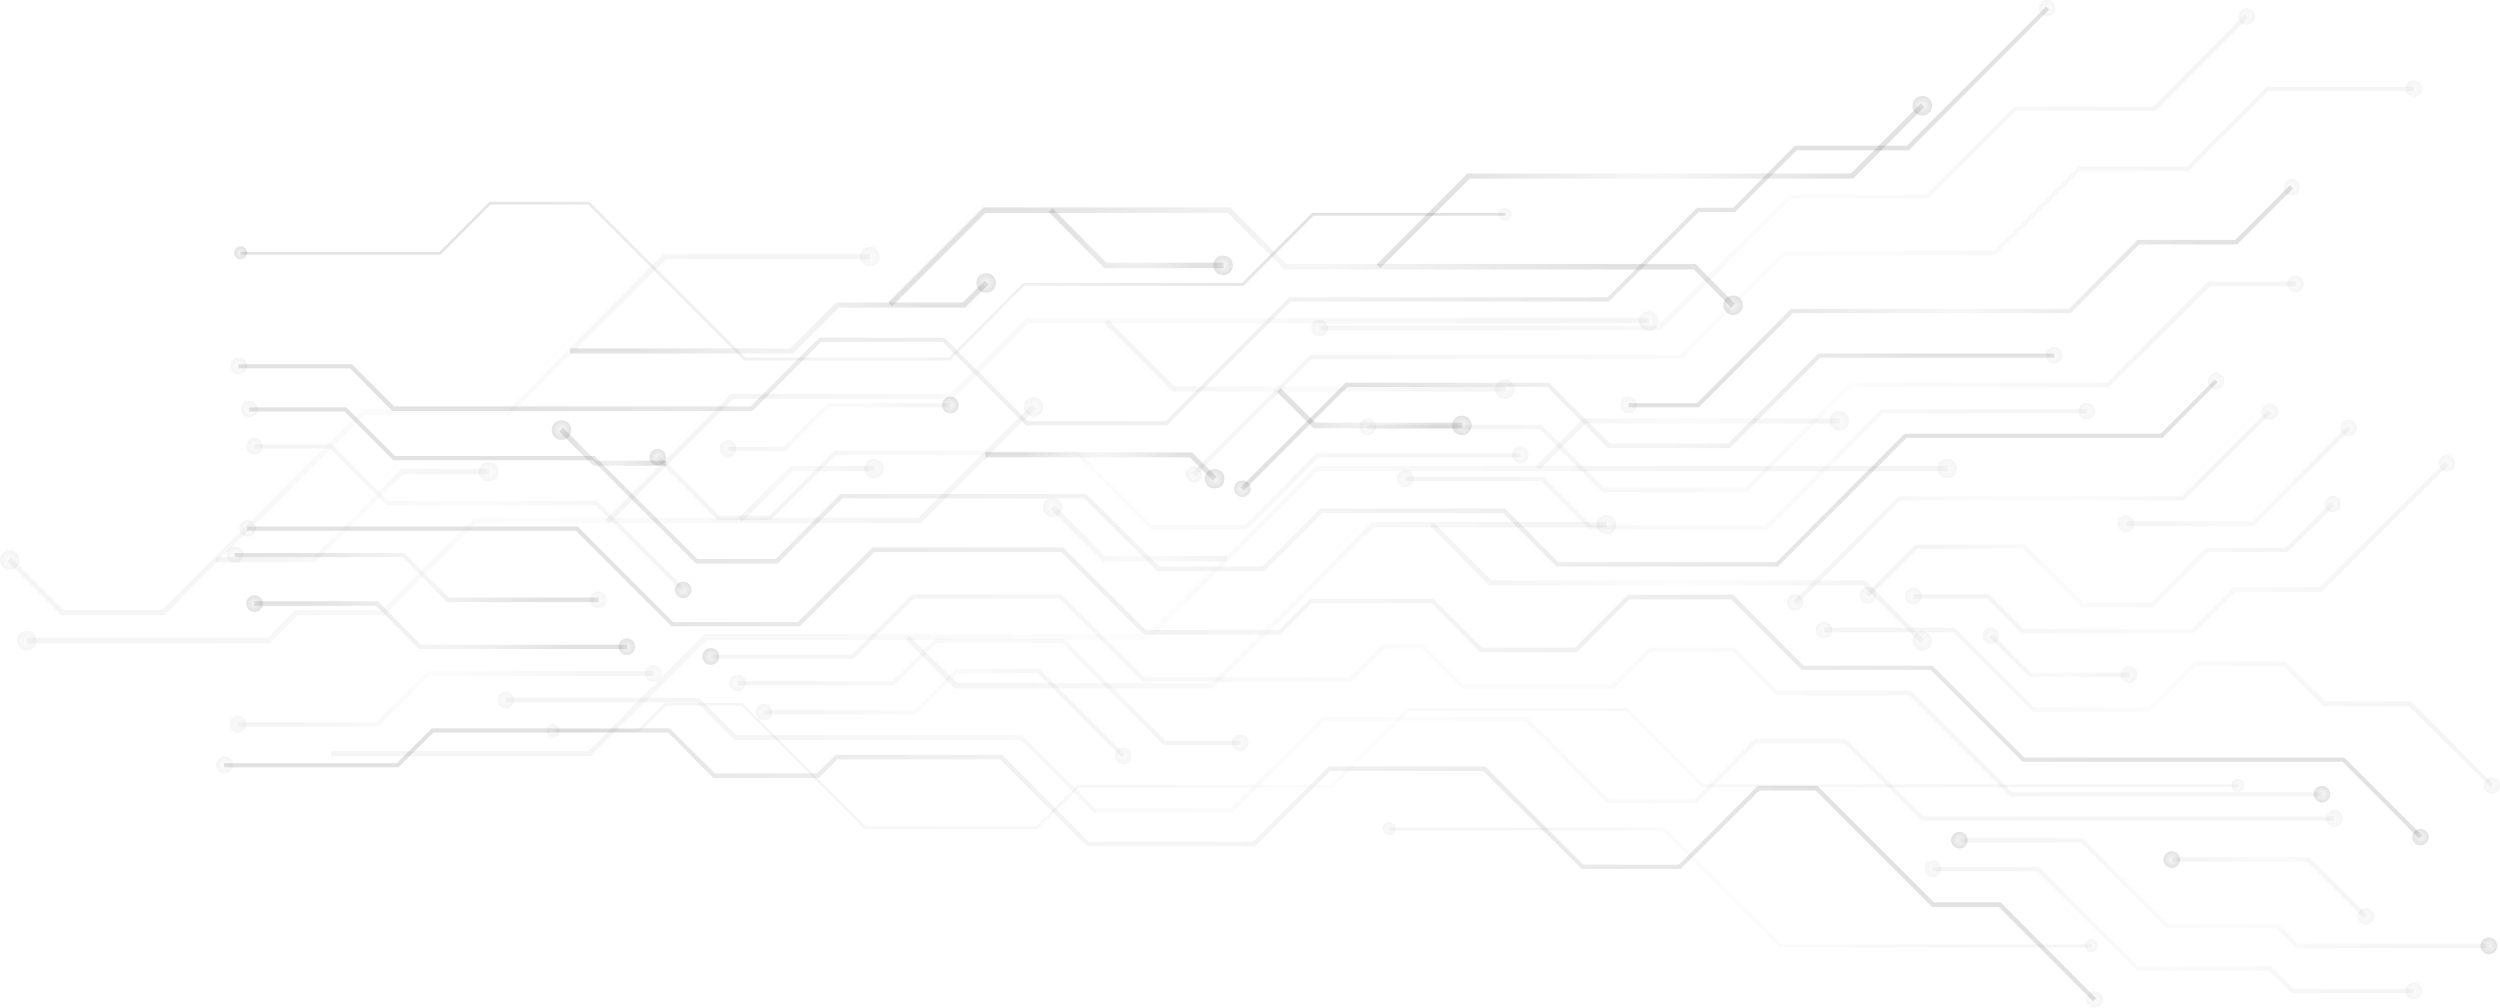 <svg width="1248" height="503" viewBox="0 0 1248 503" fill="none" xmlns="http://www.w3.org/2000/svg">
<path d="M582.57 212.362H512.208L470.546 170.677H409.905L375.65 205.183H195.81L174.748 183.878H118.967V181.793H175.674L196.736 202.867H374.724L408.979 168.593H471.472L513.133 210.278H581.875L643.442 148.445H802.451L847.122 103.75H865.175L895.958 72.717H951.97L1021.41 3.242L1023.03 4.632L952.896 75.033H896.884L866.101 105.834H848.047L803.145 150.529H644.368L582.57 212.362Z" fill="url(#paint0_radial)" fill-opacity="0.15"/>
<path d="M119.199 186.888C116.884 186.888 115.033 185.036 115.033 182.72C115.033 180.404 116.884 178.551 119.199 178.551C121.513 178.551 123.365 180.404 123.365 182.72C123.365 185.267 121.513 186.888 119.199 186.888Z" fill="url(#paint1_radial)" fill-opacity="0.05"/>
<path d="M1024.88 6.948C1026.5 5.326 1026.5 2.779 1024.88 1.158C1023.26 -0.463 1020.71 -0.463 1019.09 1.158C1017.47 2.779 1017.47 5.326 1019.09 6.948C1020.71 8.569 1023.49 8.569 1024.88 6.948Z" fill="url(#paint2_radial)" fill-opacity="0.05"/>
<path d="M1045.02 499.99L997.798 452.746H964.469L906.374 394.619H878.368L839.021 433.757H789.49L740.422 384.892H664.042L626.546 422.409H542.528L499.246 379.103H418.006L408.748 388.366H355.976L333.525 365.671H216.41L198.819 383.04H111.792V380.955H198.125L215.484 363.587H334.22L356.902 386.05H407.822L417.08 376.787H500.172L543.454 420.093H625.62L663.347 382.577H741.347L790.416 431.672H838.095L877.442 392.303H907.3L965.395 450.431H998.724L1046.4 498.368L1045.02 499.99Z" fill="url(#paint3_radial)" fill-opacity="0.15"/>
<path d="M112.024 386.05C109.71 386.05 107.858 384.197 107.858 381.882C107.858 379.566 109.71 377.713 112.024 377.713C114.339 377.713 116.19 379.566 116.19 381.882C116.19 384.429 114.339 386.05 112.024 386.05Z" fill="url(#paint4_radial)" fill-opacity="0.05"/>
<path d="M1042.7 501.842C1044.32 503.463 1046.87 503.463 1048.49 501.842C1050.11 500.221 1050.11 497.674 1048.49 496.052C1046.87 494.431 1044.32 494.431 1042.7 496.052C1041.08 497.674 1041.08 500.221 1042.7 501.842Z" fill="url(#paint5_radial)" fill-opacity="0.05"/>
<path d="M1207.73 418.704L1169.31 380.261H1009.6L963.775 334.407H899.431L864.25 299.206H813.33L787.175 325.607H738.802L714.499 301.059H654.784L639.045 316.807H570.997L529.798 275.585H436.523L399.258 312.638H335.146L287.466 264.932H123.365V262.848H288.392L336.071 310.554H398.333L435.597 273.269H530.724L571.923 314.491H638.35L653.858 298.975H715.425L739.727 323.291H786.25L812.635 296.89H865.175L900.356 332.323H964.701L1010.53 378.176H1170.23L1209.35 417.314L1207.73 418.704Z" fill="url(#paint6_radial)" fill-opacity="0.15"/>
<path d="M123.597 267.943C121.282 267.943 119.431 266.09 119.431 263.774C119.431 261.458 121.282 259.605 123.597 259.605C125.911 259.605 127.763 261.458 127.763 263.774C127.763 266.09 125.911 267.943 123.597 267.943Z" fill="url(#paint7_radial)" fill-opacity="0.05"/>
<path d="M1205.41 420.788C1207.03 422.409 1209.58 422.409 1211.2 420.788C1212.82 419.167 1212.82 416.619 1211.2 414.998C1209.58 413.377 1207.03 413.377 1205.41 414.998C1203.79 416.619 1203.79 419.167 1205.41 420.788Z" fill="url(#paint8_radial)" fill-opacity="0.15"/>
<path d="M631.175 285.08H577.709L541.371 248.721H420.552L388.148 281.374H347.412L295.798 229.731H196.273L171.97 205.415H124.291V203.331H172.896L197.199 227.647H296.724L348.107 279.058H387.222L419.626 246.637H542.296L578.635 282.764H630.249L659.181 253.816H751.299L777.917 280.68H886.7L950.813 216.531H1078.58L1105.66 189.436L1107.04 190.825L1079.5 218.615H951.739L887.626 282.764H776.991L750.374 256.132H660.107L631.175 285.08Z" fill="url(#paint9_radial)" fill-opacity="0.15"/>
<path d="M124.522 208.426C122.208 208.426 120.356 206.573 120.356 204.257C120.356 201.941 122.208 200.089 124.522 200.089C126.837 200.089 128.688 201.941 128.688 204.257C128.688 206.805 126.837 208.426 124.522 208.426Z" fill="url(#paint10_radial)" fill-opacity="0.05"/>
<path d="M1109.13 193.141C1110.75 191.52 1110.75 188.972 1109.13 187.351C1107.51 185.73 1104.96 185.73 1103.34 187.351C1101.72 188.972 1101.72 191.52 1103.34 193.141C1104.96 194.762 1107.51 194.762 1109.13 193.141Z" fill="url(#paint11_radial)" fill-opacity="0.05"/>
<path d="M340.469 295.269L297.419 252.195H193.033L164.795 223.941H126.837V221.857H165.721L193.959 250.11H298.113L341.858 293.88L340.469 295.269Z" fill="url(#paint12_radial)" fill-opacity="0.05"/>
<path d="M127.069 226.952C124.754 226.952 122.902 225.1 122.902 222.784C122.902 220.468 124.754 218.615 127.069 218.615C129.383 218.615 131.235 220.468 131.235 222.784C131.235 225.1 129.383 226.952 127.069 226.952Z" fill="url(#paint13_radial)" fill-opacity="0.05"/>
<path d="M338.154 297.354C339.774 298.975 342.32 298.975 343.94 297.354C345.561 295.732 345.561 293.185 343.94 291.564C342.32 289.943 339.774 289.943 338.154 291.564C336.534 293.185 336.534 295.732 338.154 297.354Z" fill="url(#paint14_radial)" fill-opacity="0.15"/>
<path d="M622.611 264.237H574.237L537.205 227.184H417.311L384.908 259.605H358.291L327.507 228.805L329.127 227.184L358.985 257.29H384.214L416.386 225.099H538.13L574.932 261.921H621.685L657.329 226.257H759.169V228.342H658.255L622.611 264.237Z" fill="url(#paint15_radial)" fill-opacity="0.05"/>
<path d="M325.424 231.121C323.804 229.5 323.804 226.952 325.424 225.331C327.044 223.71 329.59 223.71 331.21 225.331C332.831 226.952 332.831 229.5 331.21 231.121C329.59 232.742 327.044 232.742 325.424 231.121Z" fill="url(#paint16_radial)" fill-opacity="0.15"/>
<path d="M758.938 231.352C761.253 231.352 763.104 229.499 763.104 227.184C763.104 224.868 761.253 223.015 758.938 223.015C756.624 223.015 754.772 224.868 754.772 227.184C755.003 229.499 756.855 231.352 758.938 231.352Z" fill="url(#paint17_radial)" fill-opacity="0.05"/>
<path d="M392.315 225.099H363.151V223.015H391.389L413.145 201.246H474.712V203.331H413.84L392.315 225.099Z" fill="url(#paint18_radial)" fill-opacity="0.05"/>
<path d="M363.383 228.11C361.068 228.11 359.216 226.258 359.216 223.942C359.216 221.626 361.068 219.773 363.383 219.773C365.697 219.773 367.549 221.626 367.549 223.942C367.317 226.258 365.697 228.11 363.383 228.11Z" fill="url(#paint19_radial)" fill-opacity="0.05"/>
<path d="M474.481 206.341C476.795 206.341 478.647 204.488 478.647 202.173C478.647 199.857 476.795 198.004 474.481 198.004C472.166 198.004 470.314 199.857 470.314 202.173C470.314 204.72 472.166 206.341 474.481 206.341Z" fill="url(#paint20_radial)" fill-opacity="0.15"/>
<path d="M596.688 237.837L595.068 236.215L654.089 177.162H838.558L890.404 125.287H995.252L1037.61 83.139H1091.77L1131.58 43.306H1205.18V45.39H1132.5L1092.69 85.223H1038.3L996.178 127.371H891.33L839.484 179.246H655.015L596.688 237.837Z" fill="url(#paint21_radial)" fill-opacity="0.05"/>
<path d="M599.003 239.689C597.383 241.31 594.837 241.31 593.217 239.689C591.596 238.068 591.596 235.521 593.217 233.9C594.837 232.279 597.383 232.279 599.003 233.9C600.392 235.521 600.392 238.068 599.003 239.689Z" fill="url(#paint22_radial)" fill-opacity="0.05"/>
<path d="M1204.95 48.401C1207.26 48.401 1209.12 46.548 1209.12 44.233C1209.12 41.917 1207.26 40.064 1204.95 40.064C1202.64 40.064 1200.78 41.917 1200.78 44.233C1201.02 46.548 1202.87 48.401 1204.95 48.401Z" fill="url(#paint23_radial)" fill-opacity="0.05"/>
<path d="M620.76 245.016L619.14 243.395L671.68 191.057H773.288L803.608 221.394H862.629L907.763 176.467H1025.57V178.551H908.689L863.555 223.71H802.683L772.362 193.141H672.606L620.76 245.016Z" fill="url(#paint24_radial)" fill-opacity="0.15"/>
<path d="M623.074 246.868C621.454 248.49 618.908 248.49 617.288 246.868C615.668 245.247 615.668 242.7 617.288 241.079C618.908 239.458 621.454 239.458 623.074 241.079C624.694 242.7 624.694 245.479 623.074 246.868Z" fill="url(#paint25_radial)" fill-opacity="0.15"/>
<path d="M1025.34 181.562C1027.66 181.562 1029.51 179.709 1029.51 177.393C1029.51 175.077 1027.66 173.225 1025.34 173.225C1023.03 173.225 1021.18 175.077 1021.18 177.393C1021.41 179.709 1023.26 181.562 1025.34 181.562Z" fill="url(#paint26_radial)" fill-opacity="0.05"/>
<path d="M848.047 203.331H812.866V201.246H847.121L894.107 154.235H1032.75L1067 119.729H1115.84L1143.15 92.402L1144.77 94.023L1116.77 122.045H1067.93L1033.67 156.319H895.032L848.047 203.331Z" fill="url(#paint27_radial)" fill-opacity="0.15"/>
<path d="M813.098 206.341C810.783 206.341 808.932 204.488 808.932 202.173C808.932 199.857 810.783 198.004 813.098 198.004C815.412 198.004 817.264 199.857 817.264 202.173C817.033 204.72 815.181 206.341 813.098 206.341Z" fill="url(#paint28_radial)" fill-opacity="0.05"/>
<path d="M1146.86 96.339C1148.48 94.718 1148.48 92.17 1146.86 90.549C1145.23 88.928 1142.69 88.928 1141.07 90.549C1139.45 92.17 1139.45 94.718 1141.07 96.339C1142.46 97.96 1145.23 97.96 1146.86 96.339Z" fill="url(#paint29_radial)" fill-opacity="0.05"/>
<path d="M882.303 264.237H793.424L769.353 240.152H701.306V238.068H770.279L794.35 262.153H881.377L939.24 204.257H1042.01V206.341H940.166L882.303 264.237Z" fill="url(#paint30_radial)" fill-opacity="0.05"/>
<path d="M701.537 243.163C699.223 243.163 697.371 241.311 697.371 238.995C697.371 236.679 699.223 234.826 701.537 234.826C703.852 234.826 705.703 236.679 705.703 238.995C705.472 241.311 703.852 243.163 701.537 243.163Z" fill="url(#paint31_radial)" fill-opacity="0.05"/>
<path d="M1041.77 209.352C1044.09 209.352 1045.94 207.499 1045.94 205.183C1045.94 202.868 1044.09 201.015 1041.77 201.015C1039.46 201.015 1037.61 202.868 1037.61 205.183C1037.61 207.731 1039.46 209.352 1041.77 209.352Z" fill="url(#paint32_radial)" fill-opacity="0.05"/>
<path d="M872.118 245.71H799.905L768.659 214.215H682.558V212.131H769.584L800.831 243.394H871.193L923.501 191.057H1051.96L1102.18 140.571H1146.16V142.887H1103.11L1052.88 193.141H924.427L872.118 245.71Z" fill="url(#paint33_radial)" fill-opacity="0.05"/>
<path d="M682.789 217.226C680.475 217.226 678.623 215.373 678.623 213.057C678.623 210.741 680.475 208.889 682.789 208.889C685.104 208.889 686.955 210.741 686.955 213.057C686.955 215.373 685.104 217.226 682.789 217.226Z" fill="url(#paint34_radial)" fill-opacity="0.05"/>
<path d="M1145.93 145.898C1148.24 145.898 1150.09 144.045 1150.09 141.729C1150.09 139.413 1148.24 137.561 1145.93 137.561C1143.61 137.561 1141.76 139.413 1141.76 141.729C1141.99 144.045 1143.61 145.898 1145.93 145.898Z" fill="url(#paint35_radial)" fill-opacity="0.05"/>
<path d="M828.605 164.888H658.487V162.572H827.68L893.413 97.034H961.46L1005.2 53.264H1074.87L1120.7 7.179L1122.32 8.8L1075.8 55.349H1006.13L962.386 99.118H894.338L828.605 164.888Z" fill="url(#paint36_radial)" fill-opacity="0.05"/>
<path d="M658.718 167.898C656.403 167.898 654.552 166.046 654.552 163.73C654.552 161.414 656.403 159.561 658.718 159.561C661.033 159.561 662.884 161.414 662.884 163.73C662.884 166.046 661.033 167.898 658.718 167.898Z" fill="url(#paint37_radial)" fill-opacity="0.05"/>
<path d="M1124.4 11.116C1126.02 9.495 1126.02 6.947 1124.4 5.326C1122.78 3.705 1120.24 3.705 1118.62 5.326C1117 6.947 1117 9.495 1118.62 11.116C1120.01 12.737 1122.78 12.737 1124.4 11.116Z" fill="url(#paint38_radial)" fill-opacity="0.05"/>
<path d="M188.635 362.66H118.504V360.576H187.709L212.938 335.102H326.35V337.418H213.863L188.635 362.66Z" fill="url(#paint39_radial)" fill-opacity="0.05"/>
<path d="M118.736 365.671C116.421 365.671 114.57 363.818 114.57 361.502C114.57 359.186 116.421 357.334 118.736 357.334C121.051 357.334 122.902 359.186 122.902 361.502C122.671 363.818 120.819 365.671 118.736 365.671Z" fill="url(#paint40_radial)" fill-opacity="0.05"/>
<path d="M326.119 340.428C328.433 340.428 330.285 338.576 330.285 336.26C330.285 333.944 328.433 332.091 326.119 332.091C323.804 332.091 321.953 333.944 321.953 336.26C322.184 338.576 324.036 340.428 326.119 340.428Z" fill="url(#paint41_radial)" fill-opacity="0.05"/>
<path d="M1165.37 409.672H959.145L920.492 370.997H876.747L846.658 401.103H802.451L761.483 360.113H661.032L615.204 405.735H546L509.43 369.376H366.623L347.875 350.618H252.285V348.302H348.801L367.549 367.06H510.356L546.926 403.651H614.279L660.107 357.797H762.409L803.377 399.019H845.733L875.822 368.913H921.418L960.071 407.588H1165.37V409.672Z" fill="url(#paint42_radial)" fill-opacity="0.05"/>
<path d="M252.516 353.629C250.202 353.629 248.35 351.776 248.35 349.46C248.35 347.144 250.202 345.292 252.516 345.292C254.831 345.292 256.682 347.144 256.682 349.46C256.451 351.776 254.599 353.629 252.516 353.629Z" fill="url(#paint43_radial)" fill-opacity="0.05"/>
<path d="M1165.37 412.682C1167.69 412.682 1169.54 410.83 1169.54 408.514C1169.54 406.198 1167.69 404.345 1165.37 404.345C1163.06 404.345 1161.2 406.198 1161.2 408.514C1161.2 410.83 1163.06 412.682 1165.37 412.682Z" fill="url(#paint44_radial)" fill-opacity="0.05"/>
<path d="M1159.35 397.629H1003.58L953.127 347.144H886.7L865.175 325.375H823.976L805.691 343.902H729.543L709.638 323.754H690.89L674.225 340.428H570.303L528.872 298.743H456.196L426.107 328.849H354.587V326.765H425.181L455.27 296.659H529.567L571.228 338.112H673.531L689.964 321.67H710.564L730.469 341.586H804.766L823.05 323.291H866.101L887.626 344.828H954.053L1004.51 395.545H1159.35V397.629Z" fill="url(#paint45_radial)" fill-opacity="0.05"/>
<path d="M354.819 331.859C352.504 331.859 350.653 330.007 350.653 327.691C350.653 325.375 352.504 323.522 354.819 323.522C357.134 323.522 358.985 325.375 358.985 327.691C358.985 330.007 357.134 331.859 354.819 331.859Z" fill="url(#paint46_radial)" fill-opacity="0.15"/>
<path d="M1159.12 400.64C1161.44 400.64 1163.29 398.787 1163.29 396.472C1163.29 394.156 1161.44 392.303 1159.12 392.303C1156.81 392.303 1154.96 394.156 1154.96 396.472C1155.19 398.787 1157.04 400.64 1159.12 400.64Z" fill="url(#paint47_radial)" fill-opacity="0.15"/>
<path d="M313.157 323.986H209.235L187.709 302.448H126.837V300.133H188.635L210.16 321.901H313.157V323.986Z" fill="url(#paint48_radial)" fill-opacity="0.15"/>
<path d="M127.069 305.459C124.754 305.459 122.902 303.606 122.902 301.291C122.902 298.975 124.754 297.122 127.069 297.122C129.383 297.122 131.235 298.975 131.235 301.291C131.235 303.606 129.383 305.459 127.069 305.459Z" fill="url(#paint49_radial)" fill-opacity="0.15"/>
<path d="M312.926 326.996C315.241 326.996 317.092 325.144 317.092 322.828C317.092 320.512 315.241 318.659 312.926 318.659C310.611 318.659 308.76 320.512 308.76 322.828C308.991 325.144 310.611 326.996 312.926 326.996Z" fill="url(#paint50_radial)" fill-opacity="0.15"/>
<path d="M298.807 300.596H223.122L200.902 278.132H117.116V276.048H201.828L224.048 298.28H298.807V300.596Z" fill="url(#paint51_radial)" fill-opacity="0.15"/>
<path d="M117.347 281.143C115.032 281.143 113.181 279.29 113.181 276.974C113.181 274.658 115.032 272.806 117.347 272.806C119.661 272.806 121.513 274.658 121.513 276.974C121.513 279.29 119.661 281.143 117.347 281.143Z" fill="url(#paint52_radial)" fill-opacity="0.05"/>
<path d="M298.576 303.607C300.89 303.607 302.742 301.754 302.742 299.438C302.742 297.122 300.89 295.27 298.576 295.27C296.261 295.27 294.41 297.122 294.41 299.438C294.41 301.754 296.261 303.607 298.576 303.607Z" fill="url(#paint53_radial)" fill-opacity="0.05"/>
<path d="M619.371 371.924H580.949L530.029 320.975H467.537L446.475 342.049H368.012V339.965H445.549L466.611 318.891H530.955L581.875 369.839H619.371V371.924Z" fill="url(#paint54_radial)" fill-opacity="0.05"/>
<path d="M368.243 345.06C365.929 345.06 364.077 343.207 364.077 340.891C364.077 338.575 365.929 336.723 368.243 336.723C370.558 336.723 372.409 338.575 372.409 340.891C372.178 343.207 370.326 345.06 368.243 345.06Z" fill="url(#paint55_radial)" fill-opacity="0.05"/>
<path d="M619.139 374.934C621.454 374.934 623.305 373.082 623.305 370.766C623.305 368.45 621.454 366.597 619.139 366.597C616.825 366.597 614.973 368.45 614.973 370.766C614.973 373.082 616.825 374.934 619.139 374.934Z" fill="url(#paint56_radial)" fill-opacity="0.05"/>
<path d="M560.119 378.176L517.994 336.028H477.952L457.353 356.639H381.205V354.555H456.427L477.027 333.944H518.92L561.507 376.787L560.119 378.176Z" fill="url(#paint57_radial)" fill-opacity="0.05"/>
<path d="M381.436 359.65C379.122 359.65 377.27 357.797 377.27 355.481C377.27 353.165 379.122 351.312 381.436 351.312C383.751 351.312 385.602 353.165 385.602 355.481C385.602 357.797 383.751 359.65 381.436 359.65Z" fill="url(#paint58_radial)" fill-opacity="0.05"/>
<path d="M557.804 380.261C559.425 381.882 561.971 381.882 563.591 380.261C565.211 378.639 565.211 376.092 563.591 374.471C561.971 372.85 559.425 372.85 557.804 374.471C556.184 376.092 556.184 378.639 557.804 380.261Z" fill="url(#paint59_radial)" fill-opacity="0.05"/>
<path d="M896.884 301.754L895.264 300.133L947.804 247.795H1089.22L1132.27 204.72L1133.89 206.11L1090.15 249.879H948.499L896.884 301.754Z" fill="url(#paint60_radial)" fill-opacity="0.05"/>
<path d="M898.967 303.607C897.347 305.228 894.801 305.228 893.181 303.607C891.561 301.985 891.561 299.438 893.181 297.817C894.801 296.196 897.347 296.196 898.967 297.817C900.587 299.438 900.587 301.985 898.967 303.607Z" fill="url(#paint61_radial)" fill-opacity="0.05"/>
<path d="M1135.98 208.425C1137.6 206.804 1137.6 204.257 1135.98 202.636C1134.36 201.015 1131.81 201.015 1130.19 202.636C1128.57 204.257 1128.57 206.804 1130.19 208.425C1131.81 210.046 1134.36 210.046 1135.98 208.425Z" fill="url(#paint62_radial)" fill-opacity="0.05"/>
<path d="M1243.37 392.998L1202.63 352.47H1159.82L1139.91 332.554H1096.17L1073.25 355.481H1014.69L974.884 315.649H910.54V313.333H975.81L1015.39 353.165H1072.56L1095.47 330.238H1140.84L1160.74 350.155H1203.56L1244.76 391.608L1243.37 392.998Z" fill="url(#paint63_radial)" fill-opacity="0.05"/>
<path d="M910.54 318.659C908.226 318.659 906.374 316.807 906.374 314.491C906.374 312.175 908.226 310.322 910.54 310.322C912.855 310.322 914.706 312.175 914.706 314.491C914.706 316.807 912.855 318.659 910.54 318.659Z" fill="url(#paint64_radial)" fill-opacity="0.05"/>
<path d="M1241.06 395.082C1242.68 396.703 1245.22 396.703 1246.84 395.082C1248.46 393.461 1248.46 390.914 1246.84 389.292C1245.22 387.671 1242.68 387.671 1241.06 389.292C1239.44 390.914 1239.44 393.461 1241.06 395.082Z" fill="url(#paint65_radial)" fill-opacity="0.05"/>
<path d="M1074.64 303.143H1039L1009.83 273.964H957.062L932.991 298.048L931.371 296.427L956.137 271.879H1010.76L1039.92 301.059H1073.72L1101.26 273.501H1141.07L1163.98 250.574L1165.6 252.195L1141.99 275.585H1102.18L1074.64 303.143Z" fill="url(#paint66_radial)" fill-opacity="0.05"/>
<path d="M935.306 300.133C933.686 301.754 931.14 301.754 929.519 300.133C927.899 298.512 927.899 295.964 929.519 294.343C931.14 292.722 933.686 292.722 935.306 294.343C936.926 295.964 936.926 298.512 935.306 300.133Z" fill="url(#paint67_radial)" fill-opacity="0.05"/>
<path d="M1167.45 254.511C1169.07 252.89 1169.07 250.342 1167.45 248.721C1165.83 247.1 1163.29 247.1 1161.67 248.721C1160.05 250.342 1160.05 252.89 1161.67 254.511C1163.29 256.132 1165.83 256.132 1167.45 254.511Z" fill="url(#paint68_radial)" fill-opacity="0.05"/>
<path d="M1125.1 262.616H1061.22V260.3H1124.4L1171.85 212.826L1173.47 214.215L1125.1 262.616Z" fill="url(#paint69_radial)" fill-opacity="0.05"/>
<path d="M1061.22 265.627C1058.9 265.627 1057.05 263.774 1057.05 261.458C1057.05 259.142 1058.9 257.29 1061.22 257.29C1063.53 257.29 1065.38 259.142 1065.38 261.458C1065.38 263.774 1063.53 265.627 1061.22 265.627Z" fill="url(#paint70_radial)" fill-opacity="0.05"/>
<path d="M1175.32 216.531C1176.94 214.91 1176.94 212.362 1175.32 210.741C1173.7 209.12 1171.16 209.12 1169.54 210.741C1167.92 212.362 1167.92 214.91 1169.54 216.531C1171.16 218.152 1173.7 218.152 1175.32 216.531Z" fill="url(#paint71_radial)" fill-opacity="0.05"/>
<path d="M1095.01 316.112H1009.14L991.781 298.743H954.979V296.659H992.706L1010.07 314.028H1094.08L1114.91 293.185H1157.96L1220.92 230.426L1222.31 232.047L1158.89 295.501H1115.84L1095.01 316.112Z" fill="url(#paint72_radial)" fill-opacity="0.05"/>
<path d="M955.211 301.754C952.896 301.754 951.044 299.901 951.044 297.585C951.044 295.269 952.896 293.417 955.211 293.417C957.525 293.417 959.377 295.269 959.377 297.585C959.377 299.901 957.525 301.754 955.211 301.754Z" fill="url(#paint73_radial)" fill-opacity="0.05"/>
<path d="M1224.39 234.131C1226.01 232.51 1226.01 229.963 1224.39 228.342C1222.77 226.721 1220.23 226.721 1218.61 228.342C1216.99 229.963 1216.99 232.51 1218.61 234.131C1220.23 235.752 1222.77 235.752 1224.39 234.131Z" fill="url(#paint74_radial)" fill-opacity="0.05"/>
<path d="M1063.07 337.881H1012.84L992.938 317.964L994.558 316.575L1013.77 335.796H1063.07V337.881Z" fill="url(#paint75_radial)" fill-opacity="0.05"/>
<path d="M990.855 320.281C989.235 318.659 989.235 316.112 990.855 314.491C992.475 312.87 995.021 312.87 996.641 314.491C998.261 316.112 998.261 318.659 996.641 320.281C995.021 321.902 992.475 321.902 990.855 320.281Z" fill="url(#paint76_radial)" fill-opacity="0.05"/>
<path d="M1062.84 340.891C1065.15 340.891 1067 339.039 1067 336.723C1067 334.407 1065.15 332.554 1062.84 332.554C1060.52 332.554 1058.67 334.407 1058.67 336.723C1058.67 339.039 1060.52 340.891 1062.84 340.891Z" fill="url(#paint77_radial)" fill-opacity="0.05"/>
<path d="M1205.18 495.821H1144.08L1132.74 484.473H1066.54L1017.01 434.914H964.7V432.83H1017.93L1067.23 482.389H1133.66L1145 493.737H1205.18V495.821Z" fill="url(#paint78_radial)" fill-opacity="0.05"/>
<path d="M964.932 437.925C962.617 437.925 960.766 436.072 960.766 433.757C960.766 431.441 962.617 429.588 964.932 429.588C967.246 429.588 969.098 431.441 969.098 433.757C968.867 436.304 967.246 437.925 964.932 437.925Z" fill="url(#paint79_radial)" fill-opacity="0.05"/>
<path d="M1204.95 498.831C1207.26 498.831 1209.12 496.979 1209.12 494.663C1209.12 492.347 1207.26 490.494 1204.95 490.494C1202.64 490.494 1200.78 492.347 1200.78 494.663C1201.02 497.21 1202.87 498.831 1204.95 498.831Z" fill="url(#paint80_radial)" fill-opacity="0.05"/>
<path d="M1242.68 473.357H1146.39L1136.44 463.399H1081.58L1038.77 420.556H977.893V418.472H1039.69L1082.51 461.083H1137.36L1147.09 471.041H1242.68V473.357Z" fill="url(#paint81_radial)" fill-opacity="0.05"/>
<path d="M978.125 423.567C975.81 423.567 973.958 421.714 973.958 419.398C973.958 417.082 975.81 415.23 978.125 415.23C980.439 415.23 982.291 417.082 982.291 419.398C982.291 421.714 980.439 423.567 978.125 423.567Z" fill="url(#paint82_radial)" fill-opacity="0.15"/>
<path d="M1242.44 476.368C1244.76 476.368 1246.61 474.515 1246.61 472.199C1246.61 469.884 1244.76 468.031 1242.44 468.031C1240.13 468.031 1238.28 469.884 1238.28 472.199C1238.28 474.515 1240.13 476.368 1242.44 476.368Z" fill="url(#paint83_radial)" fill-opacity="0.15"/>
<path d="M1180.18 458.536L1151.95 430.283H1084.13V427.967H1152.87L1181.8 456.915L1180.18 458.536Z" fill="url(#paint84_radial)" fill-opacity="0.05"/>
<path d="M1084.13 433.293C1081.82 433.293 1079.96 431.441 1079.96 429.125C1079.96 426.809 1081.82 424.956 1084.13 424.956C1086.45 424.956 1088.3 426.809 1088.3 429.125C1088.3 431.441 1086.45 433.293 1084.13 433.293Z" fill="url(#paint85_radial)" fill-opacity="0.15"/>
<path d="M1178.1 460.389C1179.72 462.01 1182.27 462.01 1183.89 460.389C1185.51 458.768 1185.51 456.22 1183.89 454.599C1182.27 452.978 1179.72 452.978 1178.1 454.599C1176.48 456.22 1176.48 458.768 1178.1 460.389Z" fill="url(#paint86_radial)" fill-opacity="0.05"/>
<path d="M474.249 179.941H371.484L293.715 102.129H244.878L219.881 127.14H119.893V125.75H219.418L244.415 100.739H294.178L372.178 178.551H473.555L510.819 141.266H620.065L655.015 106.297H751.531V107.687H655.709L620.76 142.656H511.282L474.249 179.941Z" fill="url(#paint87_radial)" fill-opacity="0.15"/>
<path d="M120.125 129.455C118.504 129.455 116.884 128.066 116.884 126.213C116.884 124.592 118.273 122.971 120.125 122.971C121.745 122.971 123.365 124.36 123.365 126.213C123.134 128.066 121.745 129.455 120.125 129.455Z" fill="url(#paint88_radial)" fill-opacity="0.15"/>
<path d="M751.299 110.234C752.92 110.234 754.54 108.844 754.54 106.992C754.54 105.371 753.151 103.75 751.299 103.75C749.679 103.75 748.059 105.139 748.059 106.992C748.291 108.844 749.679 110.234 751.299 110.234Z" fill="url(#paint89_radial)" fill-opacity="0.05"/>
<path d="M517.763 413.84H431.431L370.095 352.239H332.368L319.175 365.439H276.125V364.05H318.713L331.905 350.85H370.558L432.125 412.451H517.3L537.899 391.84H664.505L702.695 353.629H812.404L850.131 391.608H1117.46V392.998H849.668L811.71 355.018H703.158L665.199 393.229H538.594L517.763 413.84Z" fill="url(#paint90_radial)" fill-opacity="0.05"/>
<path d="M276.125 367.987C274.504 367.987 272.884 366.597 272.884 364.744C272.884 363.123 274.273 361.502 276.125 361.502C277.745 361.502 279.365 362.892 279.365 364.744C279.365 366.597 277.976 367.987 276.125 367.987Z" fill="url(#paint91_radial)" fill-opacity="0.05"/>
<path d="M1117.23 395.313C1118.85 395.313 1120.47 393.924 1120.47 392.071C1120.47 390.45 1119.08 388.829 1117.23 388.829C1115.38 388.829 1113.99 390.219 1113.99 392.071C1114.22 393.924 1115.61 395.313 1117.23 395.313Z" fill="url(#paint92_radial)" fill-opacity="0.05"/>
<path d="M1044.32 472.894H888.552L830.225 414.535H693.205V413.146H830.92L889.246 471.505H1044.32V472.894Z" fill="url(#paint93_radial)" fill-opacity="0.05"/>
<path d="M693.436 416.851C691.816 416.851 690.196 415.462 690.196 413.609C690.196 411.988 691.585 410.367 693.436 410.367C695.056 410.367 696.676 411.756 696.676 413.609C696.445 415.462 695.056 416.851 693.436 416.851Z" fill="url(#paint94_radial)" fill-opacity="0.05"/>
<path d="M1044.09 475.21C1045.71 475.21 1047.33 473.82 1047.33 471.968C1047.33 470.347 1045.94 468.726 1044.09 468.726C1042.47 468.726 1040.85 470.115 1040.85 471.968C1041.08 473.82 1042.47 475.21 1044.09 475.21Z" fill="url(#paint95_radial)" fill-opacity="0.05"/>
<path d="M134.475 321.207H13.193V318.428H133.549L147.436 304.533H190.718L236.777 258.448H458.51L515.217 201.941L517.068 203.794L459.668 261.227H237.703L191.875 307.08H148.593L134.475 321.207Z" fill="url(#paint96_radial)" fill-opacity="0.05"/>
<path d="M512.439 199.625C514.291 197.773 517.531 197.773 519.383 199.625C521.234 201.478 521.234 204.72 519.383 206.573C517.531 208.425 514.291 208.425 512.439 206.573C510.587 204.489 510.587 201.478 512.439 199.625Z" fill="url(#paint97_radial)" fill-opacity="0.05"/>
<path d="M13.425 314.954C10.647 314.954 8.564 317.038 8.564 319.817C8.564 322.596 10.647 324.681 13.425 324.681C16.202 324.681 18.285 322.596 18.285 319.817C18.285 317.038 16.202 314.954 13.425 314.954Z" fill="url(#paint98_radial)" fill-opacity="0.05"/>
<path d="M294.872 377.482H165.258V374.934H293.715L351.81 316.575H572.848L656.866 232.51H972.338V235.289H657.792L573.774 319.354H352.967L294.872 377.482Z" fill="url(#paint99_radial)" fill-opacity="0.05"/>
<path d="M972.107 238.763C974.884 238.763 976.967 236.679 976.967 233.9C976.967 231.121 974.884 229.037 972.107 229.037C969.329 229.037 967.246 231.121 967.246 233.9C967.246 236.679 969.329 238.763 972.107 238.763Z" fill="url(#paint100_radial)" fill-opacity="0.05"/>
<path d="M304.13 261.227L302.279 259.374L365.003 196.615H474.481L512.208 158.866H823.282V161.414H513.365L475.638 199.162H366.16L304.13 261.227Z" fill="url(#paint101_radial)" fill-opacity="0.05"/>
<path d="M823.05 165.119C825.828 165.119 827.911 163.035 827.911 160.256C827.911 157.477 825.828 155.393 823.05 155.393C820.273 155.393 818.19 157.477 818.19 160.256C818.19 162.804 820.504 165.119 823.05 165.119Z" fill="url(#paint102_radial)" fill-opacity="0.05"/>
<path d="M370.326 260.532L368.475 258.679L394.629 232.51H436.522V235.289H395.786L370.326 260.532Z" fill="url(#paint103_radial)" fill-opacity="0.05"/>
<path d="M436.291 238.763C439.068 238.763 441.151 236.679 441.151 233.9C441.151 231.121 439.068 229.037 436.291 229.037C433.513 229.037 431.43 231.121 431.43 233.9C431.43 236.679 433.513 238.763 436.291 238.763Z" fill="url(#paint104_radial)" fill-opacity="0.05"/>
<path d="M612.659 280.216H550.629L524.475 254.047L526.327 252.195L551.555 277.437H612.659V280.216Z" fill="url(#paint105_radial)" fill-opacity="0.05"/>
<path d="M528.872 249.879C527.021 248.026 523.78 248.026 521.929 249.879C520.077 251.732 520.077 254.974 521.929 256.826C523.78 258.679 527.021 258.679 528.872 256.826C530.724 254.742 530.724 251.732 528.872 249.879Z" fill="url(#paint106_radial)" fill-opacity="0.05"/>
<path d="M605.483 343.671H476.563L452.261 319.354L454.112 317.502L477.721 340.892H604.558L684.872 260.532H802.219V263.311H685.798L605.483 343.671Z" fill="url(#paint107_radial)" fill-opacity="0.05"/>
<path d="M801.988 266.785C804.765 266.785 806.849 264.7 806.849 261.921C806.849 259.142 804.765 257.058 801.988 257.058C799.211 257.058 797.127 259.142 797.127 261.921C797.127 264.7 799.211 266.785 801.988 266.785Z" fill="url(#paint108_radial)" fill-opacity="0.05"/>
<path d="M751.531 195.457H585.347L551.324 161.414L553.175 159.561L586.505 192.909H751.531V195.457Z" fill="url(#paint109_radial)" fill-opacity="0.05"/>
<path d="M751.3 199.162C754.077 199.162 756.161 197.078 756.161 194.299C756.161 191.52 754.077 189.436 751.3 189.436C748.523 189.436 746.439 191.52 746.439 194.299C746.439 196.846 748.523 199.162 751.3 199.162Z" fill="url(#paint110_radial)" fill-opacity="0.05"/>
<path d="M768.659 234.363L766.807 232.51L790.415 208.889H918.409V211.436H791.573L768.659 234.363Z" fill="url(#paint111_radial)" fill-opacity="0.05"/>
<path d="M918.178 214.91C920.955 214.91 923.038 212.826 923.038 210.047C923.038 207.268 920.955 205.183 918.178 205.183C915.4 205.183 913.317 207.268 913.317 210.047C913.317 212.826 915.632 214.91 918.178 214.91Z" fill="url(#paint112_radial)" fill-opacity="0.05"/>
<path d="M958.914 321.207L929.982 292.259H743.43L714.036 262.848L715.887 260.995L744.588 289.712H931.14L960.534 319.354L958.914 321.207Z" fill="url(#paint113_radial)" fill-opacity="0.05"/>
<path d="M956.136 323.523C957.988 325.375 961.228 325.375 963.08 323.523C964.931 321.67 964.931 318.428 963.08 316.575C961.228 314.722 957.988 314.722 956.136 316.575C954.285 318.428 954.285 321.67 956.136 323.523Z" fill="url(#paint114_radial)" fill-opacity="0.05"/>
<path d="M81.935 307.08H30.552L3.704 280.216L5.555 278.364L31.709 304.533H80.778L180.766 204.489H253.674L331.211 126.908H434.44V129.455H332.368L254.6 207.268H181.692L81.935 307.08Z" fill="url(#paint115_radial)" fill-opacity="0.05"/>
<path d="M434.208 123.203C436.985 123.203 439.068 125.287 439.068 128.066C439.068 130.845 436.985 132.929 434.208 132.929C431.43 132.929 429.347 130.845 429.347 128.066C429.347 125.518 431.43 123.203 434.208 123.203Z" fill="url(#paint116_radial)" fill-opacity="0.05"/>
<path d="M8.332 276.048C6.481 274.195 3.24 274.195 1.389 276.048C-0.463 277.901 -0.463 281.143 1.389 282.995C3.24 284.848 6.481 284.848 8.332 282.995C10.184 281.143 10.184 277.901 8.332 276.048Z" fill="url(#paint117_radial)" fill-opacity="0.05"/>
<path d="M157.389 280.68H107.626V278.132H156.231L200.208 234.131H244.184V236.679H201.365L157.389 280.68Z" fill="url(#paint118_radial)" fill-opacity="0.05"/>
<path d="M243.953 240.384C246.73 240.384 248.813 238.3 248.813 235.521C248.813 232.742 246.73 230.657 243.953 230.657C241.175 230.657 239.092 232.742 239.092 235.521C239.092 238.3 241.175 240.384 243.953 240.384Z" fill="url(#paint119_radial)" fill-opacity="0.05"/>
<path d="M395.786 176.467H284.688V173.919H394.629L417.543 150.993H480.73L491.608 140.108L493.46 141.961L481.887 153.54H418.7L395.786 176.467Z" fill="url(#paint120_radial)" fill-opacity="0.15"/>
<path d="M495.775 144.74C497.626 142.887 497.626 139.645 495.775 137.793C493.923 135.94 490.683 135.94 488.831 137.793C486.979 139.645 486.979 142.887 488.831 144.74C490.683 146.593 493.923 146.593 495.775 144.74Z" fill="url(#paint121_radial)" fill-opacity="0.15"/>
<path d="M332.368 232.51H296.261L279.134 215.373L280.985 213.52L297.419 229.963H332.368V232.51Z" fill="url(#paint122_radial)" fill-opacity="0.15"/>
<path d="M283.763 211.204C281.911 209.352 278.671 209.352 276.819 211.204C274.968 213.057 274.968 216.299 276.819 218.152C278.671 220.005 281.911 220.005 283.763 218.152C285.615 216.068 285.615 213.057 283.763 211.204Z" fill="url(#paint123_radial)" fill-opacity="0.15"/>
<path d="M864.249 153.54L845.501 134.55H641.128L612.89 106.297H491.84L445.317 152.845L443.466 150.993L490.914 103.518H614.047L642.285 131.771H846.427L866.101 151.687L864.249 153.54Z" fill="url(#paint124_radial)" fill-opacity="0.15"/>
<path d="M861.703 155.856C863.555 157.708 866.795 157.708 868.647 155.856C870.498 154.003 870.498 150.761 868.647 148.908C866.795 147.056 863.555 147.056 861.703 148.908C859.852 150.761 859.852 153.772 861.703 155.856Z" fill="url(#paint125_radial)" fill-opacity="0.15"/>
<path d="M605.484 239.921L593.911 228.342H491.84V225.794H595.068L607.335 238.068L605.484 239.921Z" fill="url(#paint126_radial)" fill-opacity="0.15"/>
<path d="M602.937 242.468C604.789 244.321 608.029 244.321 609.881 242.468C611.733 240.616 611.733 237.374 609.881 235.521C608.029 233.668 604.789 233.668 602.937 235.521C600.854 237.374 600.854 240.384 602.937 242.468Z" fill="url(#paint127_radial)" fill-opacity="0.15"/>
<path d="M610.807 133.856H551.323L523.549 105.834L525.4 103.981L552.249 131.077H610.807V133.856Z" fill="url(#paint128_radial)" fill-opacity="0.15"/>
<path d="M610.575 137.329C613.353 137.329 615.436 135.245 615.436 132.466C615.436 129.687 613.353 127.603 610.575 127.603C607.798 127.603 605.715 129.687 605.715 132.466C605.715 135.245 607.798 137.329 610.575 137.329Z" fill="url(#paint129_radial)" fill-opacity="0.15"/>
<path d="M730.006 213.752H655.709L637.424 195.688L639.276 193.836L656.635 210.973H730.006V213.752Z" fill="url(#paint130_radial)" fill-opacity="0.15"/>
<path d="M729.775 217.226C732.552 217.226 734.635 215.141 734.635 212.362C734.635 209.583 732.552 207.499 729.775 207.499C726.997 207.499 724.914 209.583 724.914 212.362C724.914 215.141 726.997 217.226 729.775 217.226Z" fill="url(#paint131_radial)" fill-opacity="0.15"/>
<path d="M689.039 133.855L687.187 132.003L732.552 86.612H923.965L958.914 51.643L960.534 53.496L925.122 89.16H733.709L689.039 133.855Z" fill="url(#paint132_radial)" fill-opacity="0.15"/>
<path d="M963.08 56.275C964.931 54.422 964.931 51.18 963.08 49.328C961.228 47.475 957.988 47.475 956.136 49.328C954.285 51.18 954.285 54.422 956.136 56.275C957.988 58.128 960.997 58.128 963.08 56.275Z" fill="url(#paint133_radial)" fill-opacity="0.15"/>
<defs>
<radialGradient id="paint0_radial" cx="0" cy="0" r="1" gradientUnits="userSpaceOnUse" gradientTransform="translate(570.983 107.77) scale(328.058 328.242)">
<stop offset="0.067" stop-color="#C0C0C0"/>
<stop offset="1" stop-color="#3B3B3B"/>
</radialGradient>
<radialGradient id="paint1_radial" cx="0" cy="0" r="1" gradientUnits="userSpaceOnUse" gradientTransform="translate(119.17 182.902) scale(4.089 4.091)">
<stop offset="0.067" stop-color="#C0C0C0"/>
<stop offset="1" stop-color="#3B3B3B"/>
</radialGradient>
<radialGradient id="paint2_radial" cx="0" cy="0" r="1" gradientUnits="userSpaceOnUse" gradientTransform="translate(1022.08 4.091) scale(4.09 4.092)">
<stop offset="0.067" stop-color="#C0C0C0"/>
<stop offset="1" stop-color="#3B3B3B"/>
</radialGradient>
<radialGradient id="paint3_radial" cx="0" cy="0" r="1" gradientUnits="userSpaceOnUse" gradientTransform="translate(579.127 431.678) scale(333.945 334.133)">
<stop offset="0.067" stop-color="#C0C0C0"/>
<stop offset="1" stop-color="#3B3B3B"/>
</radialGradient>
<radialGradient id="paint4_radial" cx="0" cy="0" r="1" gradientUnits="userSpaceOnUse" gradientTransform="translate(112.003 382.059) scale(4.089 4.091)">
<stop offset="0.067" stop-color="#C0C0C0"/>
<stop offset="1" stop-color="#3B3B3B"/>
</radialGradient>
<radialGradient id="paint5_radial" cx="0" cy="0" r="1" gradientUnits="userSpaceOnUse" gradientTransform="translate(1045.53 498.962) scale(4.09 4.092)">
<stop offset="0.067" stop-color="#C0C0C0"/>
<stop offset="1" stop-color="#3B3B3B"/>
</radialGradient>
<radialGradient id="paint6_radial" cx="0" cy="0" r="1" gradientUnits="userSpaceOnUse" gradientTransform="translate(666.38 340.761) scale(387.843 388.06)">
<stop offset="0.067" stop-color="#C0C0C0"/>
<stop offset="1" stop-color="#3B3B3B"/>
</radialGradient>
<radialGradient id="paint7_radial" cx="0" cy="0" r="1" gradientUnits="userSpaceOnUse" gradientTransform="translate(123.652 263.869) scale(4.09 4.092)">
<stop offset="0.067" stop-color="#C0C0C0"/>
<stop offset="1" stop-color="#3B3B3B"/>
</radialGradient>
<radialGradient id="paint8_radial" cx="0" cy="0" r="1" gradientUnits="userSpaceOnUse" gradientTransform="translate(1208.39 417.828) scale(4.089 4.091)">
<stop offset="0.067" stop-color="#C0C0C0"/>
<stop offset="1" stop-color="#3B3B3B"/>
</radialGradient>
<radialGradient id="paint9_radial" cx="0" cy="0" r="1" gradientUnits="userSpaceOnUse" gradientTransform="translate(615.731 237.18) scale(349.104 349.3)">
<stop offset="0.067" stop-color="#C0C0C0"/>
<stop offset="1" stop-color="#3B3B3B"/>
</radialGradient>
<radialGradient id="paint10_radial" cx="0" cy="0" r="1" gradientUnits="userSpaceOnUse" gradientTransform="translate(124.55 204.434) scale(4.09 4.093)">
<stop offset="0.067" stop-color="#C0C0C0"/>
<stop offset="1" stop-color="#3B3B3B"/>
</radialGradient>
<radialGradient id="paint11_radial" cx="0" cy="0" r="1" gradientUnits="userSpaceOnUse" gradientTransform="translate(1106.21 190.241) scale(4.089 4.092)">
<stop offset="0.067" stop-color="#C0C0C0"/>
<stop offset="1" stop-color="#3B3B3B"/>
</radialGradient>
<radialGradient id="paint12_radial" cx="0" cy="0" r="1" gradientUnits="userSpaceOnUse" gradientTransform="translate(234.382 258.557) scale(80.355 80.4)">
<stop offset="0.067" stop-color="#C0C0C0"/>
<stop offset="1" stop-color="#3B3B3B"/>
</radialGradient>
<radialGradient id="paint13_radial" cx="0" cy="0" r="1" gradientUnits="userSpaceOnUse" gradientTransform="translate(127.063 222.851) scale(4.091 4.094)">
<stop offset="0.067" stop-color="#C0C0C0"/>
<stop offset="1" stop-color="#3B3B3B"/>
</radialGradient>
<radialGradient id="paint14_radial" cx="0" cy="0" r="1" gradientUnits="userSpaceOnUse" gradientTransform="translate(340.988 294.44) scale(4.087 4.089)">
<stop offset="0.067" stop-color="#C0C0C0"/>
<stop offset="1" stop-color="#3B3B3B"/>
</radialGradient>
<radialGradient id="paint15_radial" cx="0" cy="0" r="1" gradientUnits="userSpaceOnUse" gradientTransform="translate(543.343 244.637) scale(153.267 153.353)">
<stop offset="0.067" stop-color="#C0C0C0"/>
<stop offset="1" stop-color="#3B3B3B"/>
</radialGradient>
<radialGradient id="paint16_radial" cx="0" cy="0" r="1" gradientUnits="userSpaceOnUse" gradientTransform="translate(328.386 228.157) scale(4.087 4.089)">
<stop offset="0.067" stop-color="#C0C0C0"/>
<stop offset="1" stop-color="#3B3B3B"/>
</radialGradient>
<radialGradient id="paint17_radial" cx="0" cy="0" r="1" gradientUnits="userSpaceOnUse" gradientTransform="translate(759.004 227.299) scale(4.089 4.092)">
<stop offset="0.067" stop-color="#C0C0C0"/>
<stop offset="1" stop-color="#3B3B3B"/>
</radialGradient>
<radialGradient id="paint18_radial" cx="0" cy="0" r="1" gradientUnits="userSpaceOnUse" gradientTransform="translate(418.923 213.202) scale(40.342 40.364)">
<stop offset="0.067" stop-color="#C0C0C0"/>
<stop offset="1" stop-color="#3B3B3B"/>
</radialGradient>
<radialGradient id="paint19_radial" cx="0" cy="0" r="1" gradientUnits="userSpaceOnUse" gradientTransform="translate(363.342 224.057) scale(4.089 4.092)">
<stop offset="0.067" stop-color="#C0C0C0"/>
<stop offset="1" stop-color="#3B3B3B"/>
</radialGradient>
<radialGradient id="paint20_radial" cx="0" cy="0" r="1" gradientUnits="userSpaceOnUse" gradientTransform="translate(474.506 202.344) scale(4.086 4.088)">
<stop offset="0.067" stop-color="#C0C0C0"/>
<stop offset="1" stop-color="#3B3B3B"/>
</radialGradient>
<radialGradient id="paint21_radial" cx="0" cy="0" r="1" gradientUnits="userSpaceOnUse" gradientTransform="translate(900.173 140.505) scale(226.408 226.535)">
<stop offset="0.067" stop-color="#C0C0C0"/>
<stop offset="1" stop-color="#3B3B3B"/>
</radialGradient>
<radialGradient id="paint22_radial" cx="0" cy="0" r="1" gradientUnits="userSpaceOnUse" gradientTransform="translate(596.011 236.845) scale(4.09 4.092)">
<stop offset="0.067" stop-color="#C0C0C0"/>
<stop offset="1" stop-color="#3B3B3B"/>
</radialGradient>
<radialGradient id="paint23_radial" cx="0" cy="0" r="1" gradientUnits="userSpaceOnUse" gradientTransform="translate(1205.04 44.334) scale(4.092 4.094)">
<stop offset="0.067" stop-color="#C0C0C0"/>
<stop offset="1" stop-color="#3B3B3B"/>
</radialGradient>
<radialGradient id="paint24_radial" cx="0" cy="0" r="1" gradientUnits="userSpaceOnUse" gradientTransform="translate(822.421 210.69) scale(145.725 145.807)">
<stop offset="0.067" stop-color="#C0C0C0"/>
<stop offset="1" stop-color="#3B3B3B"/>
</radialGradient>
<radialGradient id="paint25_radial" cx="0" cy="0" r="1" gradientUnits="userSpaceOnUse" gradientTransform="translate(620.121 244.085) scale(4.089 4.091)">
<stop offset="0.067" stop-color="#C0C0C0"/>
<stop offset="1" stop-color="#3B3B3B"/>
</radialGradient>
<radialGradient id="paint26_radial" cx="0" cy="0" r="1" gradientUnits="userSpaceOnUse" gradientTransform="translate(1025.42 177.468) scale(4.089 4.091)">
<stop offset="0.067" stop-color="#C0C0C0"/>
<stop offset="1" stop-color="#3B3B3B"/>
</radialGradient>
<radialGradient id="paint27_radial" cx="0" cy="0" r="1" gradientUnits="userSpaceOnUse" gradientTransform="translate(978.778 147.942) scale(123.751 123.82)">
<stop offset="0.067" stop-color="#C0C0C0"/>
<stop offset="1" stop-color="#3B3B3B"/>
</radialGradient>
<radialGradient id="paint28_radial" cx="0" cy="0" r="1" gradientUnits="userSpaceOnUse" gradientTransform="translate(812.992 202.344) scale(4.086 4.088)">
<stop offset="0.067" stop-color="#C0C0C0"/>
<stop offset="1" stop-color="#3B3B3B"/>
</radialGradient>
<radialGradient id="paint29_radial" cx="0" cy="0" r="1" gradientUnits="userSpaceOnUse" gradientTransform="translate(1143.86 93.365) scale(4.088 4.09)">
<stop offset="0.067" stop-color="#C0C0C0"/>
<stop offset="1" stop-color="#3B3B3B"/>
</radialGradient>
<radialGradient id="paint30_radial" cx="0" cy="0" r="1" gradientUnits="userSpaceOnUse" gradientTransform="translate(871.586 234.308) scale(122.284 122.353)">
<stop offset="0.067" stop-color="#C0C0C0"/>
<stop offset="1" stop-color="#3B3B3B"/>
</radialGradient>
<radialGradient id="paint31_radial" cx="0" cy="0" r="1" gradientUnits="userSpaceOnUse" gradientTransform="translate(701.484 239.133) scale(4.089 4.091)">
<stop offset="0.067" stop-color="#C0C0C0"/>
<stop offset="1" stop-color="#3B3B3B"/>
</radialGradient>
<radialGradient id="paint32_radial" cx="0" cy="0" r="1" gradientUnits="userSpaceOnUse" gradientTransform="translate(1041.7 205.362) scale(4.09 4.093)">
<stop offset="0.067" stop-color="#C0C0C0"/>
<stop offset="1" stop-color="#3B3B3B"/>
</radialGradient>
<radialGradient id="paint33_radial" cx="0" cy="0" r="1" gradientUnits="userSpaceOnUse" gradientTransform="translate(914.384 193.15) scale(168.048 168.142)">
<stop offset="0.067" stop-color="#C0C0C0"/>
<stop offset="1" stop-color="#3B3B3B"/>
</radialGradient>
<radialGradient id="paint34_radial" cx="0" cy="0" r="1" gradientUnits="userSpaceOnUse" gradientTransform="translate(682.797 213.201) scale(4.087 4.09)">
<stop offset="0.067" stop-color="#C0C0C0"/>
<stop offset="1" stop-color="#3B3B3B"/>
</radialGradient>
<radialGradient id="paint35_radial" cx="0" cy="0" r="1" gradientUnits="userSpaceOnUse" gradientTransform="translate(1145.97 141.736) scale(4.087 4.09)">
<stop offset="0.067" stop-color="#C0C0C0"/>
<stop offset="1" stop-color="#3B3B3B"/>
</radialGradient>
<radialGradient id="paint36_radial" cx="0" cy="0" r="1" gradientUnits="userSpaceOnUse" gradientTransform="translate(890.399 86.052) scale(173.181 173.278)">
<stop offset="0.067" stop-color="#C0C0C0"/>
<stop offset="1" stop-color="#3B3B3B"/>
</radialGradient>
<radialGradient id="paint37_radial" cx="0" cy="0" r="1" gradientUnits="userSpaceOnUse" gradientTransform="translate(658.692 163.748) scale(4.091 4.093)">
<stop offset="0.067" stop-color="#C0C0C0"/>
<stop offset="1" stop-color="#3B3B3B"/>
</radialGradient>
<radialGradient id="paint38_radial" cx="0" cy="0" r="1" gradientUnits="userSpaceOnUse" gradientTransform="translate(1121.4 8.18) scale(4.09 4.092)">
<stop offset="0.067" stop-color="#C0C0C0"/>
<stop offset="1" stop-color="#3B3B3B"/>
</radialGradient>
<radialGradient id="paint39_radial" cx="0" cy="0" r="1" gradientUnits="userSpaceOnUse" gradientTransform="translate(222.427 348.897) scale(74.183 74.224)">
<stop offset="0.067" stop-color="#C0C0C0"/>
<stop offset="1" stop-color="#3B3B3B"/>
</radialGradient>
<radialGradient id="paint40_radial" cx="0" cy="0" r="1" gradientUnits="userSpaceOnUse" gradientTransform="translate(118.623 361.561) scale(4.089 4.091)">
<stop offset="0.067" stop-color="#C0C0C0"/>
<stop offset="1" stop-color="#3B3B3B"/>
</radialGradient>
<radialGradient id="paint41_radial" cx="0" cy="0" r="1" gradientUnits="userSpaceOnUse" gradientTransform="translate(326.234 336.231) scale(4.09 4.093)">
<stop offset="0.067" stop-color="#C0C0C0"/>
<stop offset="1" stop-color="#3B3B3B"/>
</radialGradient>
<radialGradient id="paint42_radial" cx="0" cy="0" r="1" gradientUnits="userSpaceOnUse" gradientTransform="translate(708.842 379.044) scale(323.6 323.781)">
<stop offset="0.067" stop-color="#C0C0C0"/>
<stop offset="1" stop-color="#3B3B3B"/>
</radialGradient>
<radialGradient id="paint43_radial" cx="0" cy="0" r="1" gradientUnits="userSpaceOnUse" gradientTransform="translate(252.434 349.498) scale(4.09 4.092)">
<stop offset="0.067" stop-color="#C0C0C0"/>
<stop offset="1" stop-color="#3B3B3B"/>
</radialGradient>
<radialGradient id="paint44_radial" cx="0" cy="0" r="1" gradientUnits="userSpaceOnUse" gradientTransform="translate(1165.26 408.586) scale(4.091 4.094)">
<stop offset="0.067" stop-color="#C0C0C0"/>
<stop offset="1" stop-color="#3B3B3B"/>
</radialGradient>
<radialGradient id="paint45_radial" cx="0" cy="0" r="1" gradientUnits="userSpaceOnUse" gradientTransform="translate(757.067 347.119) scale(286.753 286.914)">
<stop offset="0.067" stop-color="#C0C0C0"/>
<stop offset="1" stop-color="#3B3B3B"/>
</radialGradient>
<radialGradient id="paint46_radial" cx="0" cy="0" r="1" gradientUnits="userSpaceOnUse" gradientTransform="translate(354.9 327.787) scale(4.088 4.091)">
<stop offset="0.067" stop-color="#C0C0C0"/>
<stop offset="1" stop-color="#3B3B3B"/>
</radialGradient>
<radialGradient id="paint47_radial" cx="0" cy="0" r="1" gradientUnits="userSpaceOnUse" gradientTransform="translate(1159.23 396.597) scale(4.091 4.093)">
<stop offset="0.067" stop-color="#C0C0C0"/>
<stop offset="1" stop-color="#3B3B3B"/>
</radialGradient>
<radialGradient id="paint48_radial" cx="0" cy="0" r="1" gradientUnits="userSpaceOnUse" gradientTransform="translate(220.012 312.111) scale(66.409 66.446)">
<stop offset="0.067" stop-color="#C0C0C0"/>
<stop offset="1" stop-color="#3B3B3B"/>
</radialGradient>
<radialGradient id="paint49_radial" cx="0" cy="0" r="1" gradientUnits="userSpaceOnUse" gradientTransform="translate(127.063 301.253) scale(4.092 4.094)">
<stop offset="0.067" stop-color="#C0C0C0"/>
<stop offset="1" stop-color="#3B3B3B"/>
</radialGradient>
<radialGradient id="paint50_radial" cx="0" cy="0" r="1" gradientUnits="userSpaceOnUse" gradientTransform="translate(312.968 322.965) scale(4.091 4.093)">
<stop offset="0.067" stop-color="#C0C0C0"/>
<stop offset="1" stop-color="#3B3B3B"/>
</radialGradient>
<radialGradient id="paint51_radial" cx="0" cy="0" r="1" gradientUnits="userSpaceOnUse" gradientTransform="translate(207.959 288.287) scale(64.75 64.786)">
<stop offset="0.067" stop-color="#C0C0C0"/>
<stop offset="1" stop-color="#3B3B3B"/>
</radialGradient>
<radialGradient id="paint52_radial" cx="0" cy="0" r="1" gradientUnits="userSpaceOnUse" gradientTransform="translate(117.419 277.128) scale(4.087 4.09)">
<stop offset="0.067" stop-color="#C0C0C0"/>
<stop offset="1" stop-color="#3B3B3B"/>
</radialGradient>
<radialGradient id="paint53_radial" cx="0" cy="0" r="1" gradientUnits="userSpaceOnUse" gradientTransform="translate(298.506 299.444) scale(4.089 4.092)">
<stop offset="0.067" stop-color="#C0C0C0"/>
<stop offset="1" stop-color="#3B3B3B"/>
</radialGradient>
<radialGradient id="paint54_radial" cx="0" cy="0" r="1" gradientUnits="userSpaceOnUse" gradientTransform="translate(493.664 345.431) scale(90.849 90.9)">
<stop offset="0.067" stop-color="#C0C0C0"/>
<stop offset="1" stop-color="#3B3B3B"/>
</radialGradient>
<radialGradient id="paint55_radial" cx="0" cy="0" r="1" gradientUnits="userSpaceOnUse" gradientTransform="translate(368.163 341.054) scale(4.087 4.089)">
<stop offset="0.067" stop-color="#C0C0C0"/>
<stop offset="1" stop-color="#3B3B3B"/>
</radialGradient>
<radialGradient id="paint56_radial" cx="0" cy="0" r="1" gradientUnits="userSpaceOnUse" gradientTransform="translate(619.168 370.907) scale(4.088 4.09)">
<stop offset="0.067" stop-color="#C0C0C0"/>
<stop offset="1" stop-color="#3B3B3B"/>
</radialGradient>
<radialGradient id="paint57_radial" cx="0" cy="0" r="1" gradientUnits="userSpaceOnUse" gradientTransform="translate(471.41 356.108) scale(65.672 65.708)">
<stop offset="0.067" stop-color="#C0C0C0"/>
<stop offset="1" stop-color="#3B3B3B"/>
</radialGradient>
<radialGradient id="paint58_radial" cx="0" cy="0" r="1" gradientUnits="userSpaceOnUse" gradientTransform="translate(381.417 355.531) scale(4.091 4.094)">
<stop offset="0.067" stop-color="#C0C0C0"/>
<stop offset="1" stop-color="#3B3B3B"/>
</radialGradient>
<radialGradient id="paint59_radial" cx="0" cy="0" r="1" gradientUnits="userSpaceOnUse" gradientTransform="translate(560.692 377.365) scale(4.09 4.092)">
<stop offset="0.067" stop-color="#C0C0C0"/>
<stop offset="1" stop-color="#3B3B3B"/>
</radialGradient>
<radialGradient id="paint60_radial" cx="0" cy="0" r="1" gradientUnits="userSpaceOnUse" gradientTransform="translate(1014.59 253.158) scale(91.078 91.129)">
<stop offset="0.067" stop-color="#C0C0C0"/>
<stop offset="1" stop-color="#3B3B3B"/>
</radialGradient>
<radialGradient id="paint61_radial" cx="0" cy="0" r="1" gradientUnits="userSpaceOnUse" gradientTransform="translate(896.182 300.773) scale(4.091 4.093)">
<stop offset="0.067" stop-color="#C0C0C0"/>
<stop offset="1" stop-color="#3B3B3B"/>
</radialGradient>
<radialGradient id="paint62_radial" cx="0" cy="0" r="1" gradientUnits="userSpaceOnUse" gradientTransform="translate(1133.01 205.541) scale(4.088 4.09)">
<stop offset="0.067" stop-color="#C0C0C0"/>
<stop offset="1" stop-color="#3B3B3B"/>
</radialGradient>
<radialGradient id="paint63_radial" cx="0" cy="0" r="1" gradientUnits="userSpaceOnUse" gradientTransform="translate(1077.63 353.243) scale(121.527 121.595)">
<stop offset="0.067" stop-color="#C0C0C0"/>
<stop offset="1" stop-color="#3B3B3B"/>
</radialGradient>
<radialGradient id="paint64_radial" cx="0" cy="0" r="1" gradientUnits="userSpaceOnUse" gradientTransform="translate(910.638 314.52) scale(4.09 4.092)">
<stop offset="0.067" stop-color="#C0C0C0"/>
<stop offset="1" stop-color="#3B3B3B"/>
</radialGradient>
<radialGradient id="paint65_radial" cx="0" cy="0" r="1" gradientUnits="userSpaceOnUse" gradientTransform="translate(1243.91 392.139) scale(4.087 4.089)">
<stop offset="0.067" stop-color="#C0C0C0"/>
<stop offset="1" stop-color="#3B3B3B"/>
</radialGradient>
<radialGradient id="paint66_radial" cx="0" cy="0" r="1" gradientUnits="userSpaceOnUse" gradientTransform="translate(1048.46 276.966) scale(84.812 84.859)">
<stop offset="0.067" stop-color="#C0C0C0"/>
<stop offset="1" stop-color="#3B3B3B"/>
</radialGradient>
<radialGradient id="paint67_radial" cx="0" cy="0" r="1" gradientUnits="userSpaceOnUse" gradientTransform="translate(932.347 297.154) scale(4.09 4.093)">
<stop offset="0.067" stop-color="#C0C0C0"/>
<stop offset="1" stop-color="#3B3B3B"/>
</radialGradient>
<radialGradient id="paint68_radial" cx="0" cy="0" r="1" gradientUnits="userSpaceOnUse" gradientTransform="translate(1164.57 251.601) scale(4.088 4.09)">
<stop offset="0.067" stop-color="#C0C0C0"/>
<stop offset="1" stop-color="#3B3B3B"/>
</radialGradient>
<radialGradient id="paint69_radial" cx="0" cy="0" r="1" gradientUnits="userSpaceOnUse" gradientTransform="translate(1117.26 237.653) scale(43.418 43.443)">
<stop offset="0.067" stop-color="#C0C0C0"/>
<stop offset="1" stop-color="#3B3B3B"/>
</radialGradient>
<radialGradient id="paint70_radial" cx="0" cy="0" r="1" gradientUnits="userSpaceOnUse" gradientTransform="translate(1061.33 261.449) scale(4.087 4.09)">
<stop offset="0.067" stop-color="#C0C0C0"/>
<stop offset="1" stop-color="#3B3B3B"/>
</radialGradient>
<radialGradient id="paint71_radial" cx="0" cy="0" r="1" gradientUnits="userSpaceOnUse" gradientTransform="translate(1172.48 213.68) scale(4.092 4.094)">
<stop offset="0.067" stop-color="#C0C0C0"/>
<stop offset="1" stop-color="#3B3B3B"/>
</radialGradient>
<radialGradient id="paint72_radial" cx="0" cy="0" r="1" gradientUnits="userSpaceOnUse" gradientTransform="translate(1088.7 273.307) scale(99.261 99.316)">
<stop offset="0.067" stop-color="#C0C0C0"/>
<stop offset="1" stop-color="#3B3B3B"/>
</radialGradient>
<radialGradient id="paint73_radial" cx="0" cy="0" r="1" gradientUnits="userSpaceOnUse" gradientTransform="translate(955.242 297.634) scale(4.091 4.094)">
<stop offset="0.067" stop-color="#C0C0C0"/>
<stop offset="1" stop-color="#3B3B3B"/>
</radialGradient>
<radialGradient id="paint74_radial" cx="0" cy="0" r="1" gradientUnits="userSpaceOnUse" gradientTransform="translate(1221.46 231.324) scale(4.09 4.092)">
<stop offset="0.067" stop-color="#C0C0C0"/>
<stop offset="1" stop-color="#3B3B3B"/>
</radialGradient>
<radialGradient id="paint75_radial" cx="0" cy="0" r="1" gradientUnits="userSpaceOnUse" gradientTransform="translate(1027.96 327.21) scale(25.906 25.921)">
<stop offset="0.067" stop-color="#C0C0C0"/>
<stop offset="1" stop-color="#3B3B3B"/>
</radialGradient>
<radialGradient id="paint76_radial" cx="0" cy="0" r="1" gradientUnits="userSpaceOnUse" gradientTransform="translate(993.822 317.415) scale(4.087 4.09)">
<stop offset="0.067" stop-color="#C0C0C0"/>
<stop offset="1" stop-color="#3B3B3B"/>
</radialGradient>
<radialGradient id="paint77_radial" cx="0" cy="0" r="1" gradientUnits="userSpaceOnUse" gradientTransform="translate(1062.8 336.837) scale(4.09 4.093)">
<stop offset="0.067" stop-color="#C0C0C0"/>
<stop offset="1" stop-color="#3B3B3B"/>
</radialGradient>
<radialGradient id="paint78_radial" cx="0" cy="0" r="1" gradientUnits="userSpaceOnUse" gradientTransform="translate(1084.96 464.389) scale(87.928 87.978)">
<stop offset="0.067" stop-color="#C0C0C0"/>
<stop offset="1" stop-color="#3B3B3B"/>
</radialGradient>
<radialGradient id="paint79_radial" cx="0" cy="0" r="1" gradientUnits="userSpaceOnUse" gradientTransform="translate(964.886 433.933) scale(4.089 4.091)">
<stop offset="0.067" stop-color="#C0C0C0"/>
<stop offset="1" stop-color="#3B3B3B"/>
</radialGradient>
<radialGradient id="paint80_radial" cx="0" cy="0" r="1" gradientUnits="userSpaceOnUse" gradientTransform="translate(1205.04 494.843) scale(4.092 4.094)">
<stop offset="0.067" stop-color="#C0C0C0"/>
<stop offset="1" stop-color="#3B3B3B"/>
</radialGradient>
<radialGradient id="paint81_radial" cx="0" cy="0" r="1" gradientUnits="userSpaceOnUse" gradientTransform="translate(1110.28 445.846) scale(95.569 95.623)">
<stop offset="0.067" stop-color="#C0C0C0"/>
<stop offset="1" stop-color="#3B3B3B"/>
</radialGradient>
<radialGradient id="paint82_radial" cx="0" cy="0" r="1" gradientUnits="userSpaceOnUse" gradientTransform="translate(978.15 419.458) scale(4.088 4.09)">
<stop offset="0.067" stop-color="#C0C0C0"/>
<stop offset="1" stop-color="#3B3B3B"/>
</radialGradient>
<radialGradient id="paint83_radial" cx="0" cy="0" r="1" gradientUnits="userSpaceOnUse" gradientTransform="translate(1242.41 472.231) scale(4.09 4.092)">
<stop offset="0.067" stop-color="#C0C0C0"/>
<stop offset="1" stop-color="#3B3B3B"/>
</radialGradient>
<radialGradient id="paint84_radial" cx="0" cy="0" r="1" gradientUnits="userSpaceOnUse" gradientTransform="translate(1132.93 443.255) scale(36.22 36.24)">
<stop offset="0.067" stop-color="#C0C0C0"/>
<stop offset="1" stop-color="#3B3B3B"/>
</radialGradient>
<radialGradient id="paint85_radial" cx="0" cy="0" r="1" gradientUnits="userSpaceOnUse" gradientTransform="translate(1084.23 429.109) scale(4.089 4.091)">
<stop offset="0.067" stop-color="#C0C0C0"/>
<stop offset="1" stop-color="#3B3B3B"/>
</radialGradient>
<radialGradient id="paint86_radial" cx="0" cy="0" r="1" gradientUnits="userSpaceOnUse" gradientTransform="translate(1180.92 457.573) scale(4.087 4.09)">
<stop offset="0.067" stop-color="#C0C0C0"/>
<stop offset="1" stop-color="#3B3B3B"/>
</radialGradient>
<radialGradient id="paint87_radial" cx="0" cy="0" r="1" gradientUnits="userSpaceOnUse" gradientTransform="translate(435.692 140.266) scale(225.065 225.192)">
<stop offset="0.067" stop-color="#C0C0C0"/>
<stop offset="1" stop-color="#3B3B3B"/>
</radialGradient>
<radialGradient id="paint88_radial" cx="0" cy="0" r="1" gradientUnits="userSpaceOnUse" gradientTransform="translate(120.033 126.367) scale(3.135 3.137)">
<stop offset="0.067" stop-color="#C0C0C0"/>
<stop offset="1" stop-color="#3B3B3B"/>
</radialGradient>
<radialGradient id="paint89_radial" cx="0" cy="0" r="1" gradientUnits="userSpaceOnUse" gradientTransform="translate(751.354 107.082) scale(3.132 3.134)">
<stop offset="0.067" stop-color="#C0C0C0"/>
<stop offset="1" stop-color="#3B3B3B"/>
</radialGradient>
<radialGradient id="paint90_radial" cx="0" cy="0" r="1" gradientUnits="userSpaceOnUse" gradientTransform="translate(696.755 382.37) scale(298.304 298.472)">
<stop offset="0.067" stop-color="#C0C0C0"/>
<stop offset="1" stop-color="#3B3B3B"/>
</radialGradient>
<radialGradient id="paint91_radial" cx="0" cy="0" r="1" gradientUnits="userSpaceOnUse" gradientTransform="translate(276.22 364.824) scale(3.134 3.136)">
<stop offset="0.067" stop-color="#C0C0C0"/>
<stop offset="1" stop-color="#3B3B3B"/>
</radialGradient>
<radialGradient id="paint92_radial" cx="0" cy="0" r="1" gradientUnits="userSpaceOnUse" gradientTransform="translate(1117.3 392.231) scale(3.134 3.136)">
<stop offset="0.067" stop-color="#C0C0C0"/>
<stop offset="1" stop-color="#3B3B3B"/>
</radialGradient>
<radialGradient id="paint93_radial" cx="0" cy="0" r="1" gradientUnits="userSpaceOnUse" gradientTransform="translate(868.744 442.929) scale(125.896 125.966)">
<stop offset="0.067" stop-color="#C0C0C0"/>
<stop offset="1" stop-color="#3B3B3B"/>
</radialGradient>
<radialGradient id="paint94_radial" cx="0" cy="0" r="1" gradientUnits="userSpaceOnUse" gradientTransform="translate(693.382 413.741) scale(3.134 3.136)">
<stop offset="0.067" stop-color="#C0C0C0"/>
<stop offset="1" stop-color="#3B3B3B"/>
</radialGradient>
<radialGradient id="paint95_radial" cx="0" cy="0" r="1" gradientUnits="userSpaceOnUse" gradientTransform="translate(1044.1 472.117) scale(3.132 3.134)">
<stop offset="0.067" stop-color="#C0C0C0"/>
<stop offset="1" stop-color="#3B3B3B"/>
</radialGradient>
<radialGradient id="paint96_radial" cx="0" cy="0" r="1" gradientUnits="userSpaceOnUse" gradientTransform="translate(265.147 261.514) scale(183.014 183.117)">
<stop offset="0.067" stop-color="#C0C0C0"/>
<stop offset="1" stop-color="#3B3B3B"/>
</radialGradient>
<radialGradient id="paint97_radial" cx="0" cy="0" r="1" gradientUnits="userSpaceOnUse" gradientTransform="translate(515.931 202.997) scale(4.881 4.884)">
<stop offset="0.067" stop-color="#C0C0C0"/>
<stop offset="1" stop-color="#3B3B3B"/>
</radialGradient>
<radialGradient id="paint98_radial" cx="0" cy="0" r="1" gradientUnits="userSpaceOnUse" gradientTransform="translate(13.518 319.827) scale(4.882 4.885)">
<stop offset="0.067" stop-color="#C0C0C0"/>
<stop offset="1" stop-color="#3B3B3B"/>
</radialGradient>
<radialGradient id="paint99_radial" cx="0" cy="0" r="1" gradientUnits="userSpaceOnUse" gradientTransform="translate(568.848 305.022) scale(289.883 290.045)">
<stop offset="0.067" stop-color="#C0C0C0"/>
<stop offset="1" stop-color="#3B3B3B"/>
</radialGradient>
<radialGradient id="paint100_radial" cx="0" cy="0" r="1" gradientUnits="userSpaceOnUse" gradientTransform="translate(972.125 233.907) scale(4.882 4.885)">
<stop offset="0.067" stop-color="#C0C0C0"/>
<stop offset="1" stop-color="#3B3B3B"/>
</radialGradient>
<radialGradient id="paint101_radial" cx="0" cy="0" r="1" gradientUnits="userSpaceOnUse" gradientTransform="translate(562.862 210.041) scale(187.713 187.818)">
<stop offset="0.067" stop-color="#C0C0C0"/>
<stop offset="1" stop-color="#3B3B3B"/>
</radialGradient>
<radialGradient id="paint102_radial" cx="0" cy="0" r="1" gradientUnits="userSpaceOnUse" gradientTransform="translate(823.105 160.152) scale(4.882 4.885)">
<stop offset="0.067" stop-color="#C0C0C0"/>
<stop offset="1" stop-color="#3B3B3B"/>
</radialGradient>
<radialGradient id="paint103_radial" cx="0" cy="0" r="1" gradientUnits="userSpaceOnUse" gradientTransform="translate(402.531 246.605) scale(26.001 26.016)">
<stop offset="0.067" stop-color="#C0C0C0"/>
<stop offset="1" stop-color="#3B3B3B"/>
</radialGradient>
<radialGradient id="paint104_radial" cx="0" cy="0" r="1" gradientUnits="userSpaceOnUse" gradientTransform="translate(436.294 233.907) scale(4.884 4.887)">
<stop offset="0.067" stop-color="#C0C0C0"/>
<stop offset="1" stop-color="#3B3B3B"/>
</radialGradient>
<radialGradient id="paint105_radial" cx="0" cy="0" r="1" gradientUnits="userSpaceOnUse" gradientTransform="translate(568.481 266.141) scale(32.717 32.736)">
<stop offset="0.067" stop-color="#C0C0C0"/>
<stop offset="1" stop-color="#3B3B3B"/>
</radialGradient>
<radialGradient id="paint106_radial" cx="0" cy="0" r="1" gradientUnits="userSpaceOnUse" gradientTransform="translate(525.474 253.223) scale(4.882 4.884)">
<stop offset="0.067" stop-color="#C0C0C0"/>
<stop offset="1" stop-color="#3B3B3B"/>
</radialGradient>
<radialGradient id="paint107_radial" cx="0" cy="0" r="1" gradientUnits="userSpaceOnUse" gradientTransform="translate(627.259 302.114) scale(127.134 127.205)">
<stop offset="0.067" stop-color="#C0C0C0"/>
<stop offset="1" stop-color="#3B3B3B"/>
</radialGradient>
<radialGradient id="paint108_radial" cx="0" cy="0" r="1" gradientUnits="userSpaceOnUse" gradientTransform="translate(801.964 261.932) scale(4.88 4.883)">
<stop offset="0.067" stop-color="#C0C0C0"/>
<stop offset="1" stop-color="#3B3B3B"/>
</radialGradient>
<radialGradient id="paint109_radial" cx="0" cy="0" r="1" gradientUnits="userSpaceOnUse" gradientTransform="translate(651.356 177.525) scale(71.935 71.975)">
<stop offset="0.067" stop-color="#C0C0C0"/>
<stop offset="1" stop-color="#3B3B3B"/>
</radialGradient>
<radialGradient id="paint110_radial" cx="0" cy="0" r="1" gradientUnits="userSpaceOnUse" gradientTransform="translate(751.238 194.255) scale(4.882 4.885)">
<stop offset="0.067" stop-color="#C0C0C0"/>
<stop offset="1" stop-color="#3B3B3B"/>
</radialGradient>
<radialGradient id="paint111_radial" cx="0" cy="0" r="1" gradientUnits="userSpaceOnUse" gradientTransform="translate(842.647 221.56) scale(54.363 54.393)">
<stop offset="0.067" stop-color="#C0C0C0"/>
<stop offset="1" stop-color="#3B3B3B"/>
</radialGradient>
<radialGradient id="paint112_radial" cx="0" cy="0" r="1" gradientUnits="userSpaceOnUse" gradientTransform="translate(918.218 210.116) scale(4.882 4.884)">
<stop offset="0.067" stop-color="#C0C0C0"/>
<stop offset="1" stop-color="#3B3B3B"/>
</radialGradient>
<radialGradient id="paint113_radial" cx="0" cy="0" r="1" gradientUnits="userSpaceOnUse" gradientTransform="translate(837.312 291.088) scale(89.76 89.81)">
<stop offset="0.067" stop-color="#C0C0C0"/>
<stop offset="1" stop-color="#3B3B3B"/>
</radialGradient>
<radialGradient id="paint114_radial" cx="0" cy="0" r="1" gradientUnits="userSpaceOnUse" gradientTransform="translate(959.55 320.072) scale(4.882 4.885)">
<stop offset="0.067" stop-color="#C0C0C0"/>
<stop offset="1" stop-color="#3B3B3B"/>
</radialGradient>
<radialGradient id="paint115_radial" cx="0" cy="0" r="1" gradientUnits="userSpaceOnUse" gradientTransform="translate(219.111 216.992) scale(165.039 165.131)">
<stop offset="0.067" stop-color="#C0C0C0"/>
<stop offset="1" stop-color="#3B3B3B"/>
</radialGradient>
<radialGradient id="paint116_radial" cx="0" cy="0" r="1" gradientUnits="userSpaceOnUse" gradientTransform="translate(434.182 128.166) scale(4.882 4.885)">
<stop offset="0.067" stop-color="#C0C0C0"/>
<stop offset="1" stop-color="#3B3B3B"/>
</radialGradient>
<radialGradient id="paint117_radial" cx="0" cy="0" r="1" gradientUnits="userSpaceOnUse" gradientTransform="translate(4.882 279.542) scale(4.882 4.884)">
<stop offset="0.067" stop-color="#C0C0C0"/>
<stop offset="1" stop-color="#3B3B3B"/>
</radialGradient>
<radialGradient id="paint118_radial" cx="0" cy="0" r="1" gradientUnits="userSpaceOnUse" gradientTransform="translate(175.957 257.436) scale(50.962 50.991)">
<stop offset="0.067" stop-color="#C0C0C0"/>
<stop offset="1" stop-color="#3B3B3B"/>
</radialGradient>
<radialGradient id="paint119_radial" cx="0" cy="0" r="1" gradientUnits="userSpaceOnUse" gradientTransform="translate(243.939 235.492) scale(4.881 4.883)">
<stop offset="0.067" stop-color="#C0C0C0"/>
<stop offset="1" stop-color="#3B3B3B"/>
</radialGradient>
<radialGradient id="paint120_radial" cx="0" cy="0" r="1" gradientUnits="userSpaceOnUse" gradientTransform="translate(389.069 158.35) scale(74.869 74.911)">
<stop offset="0.067" stop-color="#C0C0C0"/>
<stop offset="1" stop-color="#3B3B3B"/>
</radialGradient>
<radialGradient id="paint121_radial" cx="0" cy="0" r="1" gradientUnits="userSpaceOnUse" gradientTransform="translate(492.287 141.269) scale(4.881 4.884)">
<stop offset="0.067" stop-color="#C0C0C0"/>
<stop offset="1" stop-color="#3B3B3B"/>
</radialGradient>
<radialGradient id="paint122_radial" cx="0" cy="0" r="1" gradientUnits="userSpaceOnUse" gradientTransform="translate(305.755 223.048) scale(19.946 19.957)">
<stop offset="0.067" stop-color="#C0C0C0"/>
<stop offset="1" stop-color="#3B3B3B"/>
</radialGradient>
<radialGradient id="paint123_radial" cx="0" cy="0" r="1" gradientUnits="userSpaceOnUse" gradientTransform="translate(280.286 214.624) scale(4.881 4.884)">
<stop offset="0.067" stop-color="#C0C0C0"/>
<stop offset="1" stop-color="#3B3B3B"/>
</radialGradient>
<radialGradient id="paint124_radial" cx="0" cy="0" r="1" gradientUnits="userSpaceOnUse" gradientTransform="translate(654.806 128.515) scale(150.502 150.586)">
<stop offset="0.067" stop-color="#C0C0C0"/>
<stop offset="1" stop-color="#3B3B3B"/>
</radialGradient>
<radialGradient id="paint125_radial" cx="0" cy="0" r="1" gradientUnits="userSpaceOnUse" gradientTransform="translate(865.099 152.335) scale(4.882 4.884)">
<stop offset="0.067" stop-color="#C0C0C0"/>
<stop offset="1" stop-color="#3B3B3B"/>
</radialGradient>
<radialGradient id="paint126_radial" cx="0" cy="0" r="1" gradientUnits="userSpaceOnUse" gradientTransform="translate(549.651 232.873) scale(41.139 41.162)">
<stop offset="0.067" stop-color="#C0C0C0"/>
<stop offset="1" stop-color="#3B3B3B"/>
</radialGradient>
<radialGradient id="paint127_radial" cx="0" cy="0" r="1" gradientUnits="userSpaceOnUse" gradientTransform="translate(606.297 238.919) scale(4.881 4.884)">
<stop offset="0.067" stop-color="#C0C0C0"/>
<stop offset="1" stop-color="#3B3B3B"/>
</radialGradient>
<radialGradient id="paint128_radial" cx="0" cy="0" r="1" gradientUnits="userSpaceOnUse" gradientTransform="translate(567.129 118.913) scale(32.62 32.638)">
<stop offset="0.067" stop-color="#C0C0C0"/>
<stop offset="1" stop-color="#3B3B3B"/>
</radialGradient>
<radialGradient id="paint129_radial" cx="0" cy="0" r="1" gradientUnits="userSpaceOnUse" gradientTransform="translate(610.565 132.459) scale(4.884 4.886)">
<stop offset="0.067" stop-color="#C0C0C0"/>
<stop offset="1" stop-color="#3B3B3B"/>
</radialGradient>
<radialGradient id="paint130_radial" cx="0" cy="0" r="1" gradientUnits="userSpaceOnUse" gradientTransform="translate(683.784 203.7) scale(33.463 33.481)">
<stop offset="0.067" stop-color="#C0C0C0"/>
<stop offset="1" stop-color="#3B3B3B"/>
</radialGradient>
<radialGradient id="paint131_radial" cx="0" cy="0" r="1" gradientUnits="userSpaceOnUse" gradientTransform="translate(729.807 212.358) scale(4.882 4.885)">
<stop offset="0.067" stop-color="#C0C0C0"/>
<stop offset="1" stop-color="#3B3B3B"/>
</radialGradient>
<radialGradient id="paint132_radial" cx="0" cy="0" r="1" gradientUnits="userSpaceOnUse" gradientTransform="translate(823.912 92.768) scale(100.951 101.007)">
<stop offset="0.067" stop-color="#C0C0C0"/>
<stop offset="1" stop-color="#3B3B3B"/>
</radialGradient>
<radialGradient id="paint133_radial" cx="0" cy="0" r="1" gradientUnits="userSpaceOnUse" gradientTransform="translate(959.554 52.766) scale(4.882 4.884)">
<stop offset="0.067" stop-color="#C0C0C0"/>
<stop offset="1" stop-color="#3B3B3B"/>
</radialGradient>
</defs>
</svg>
